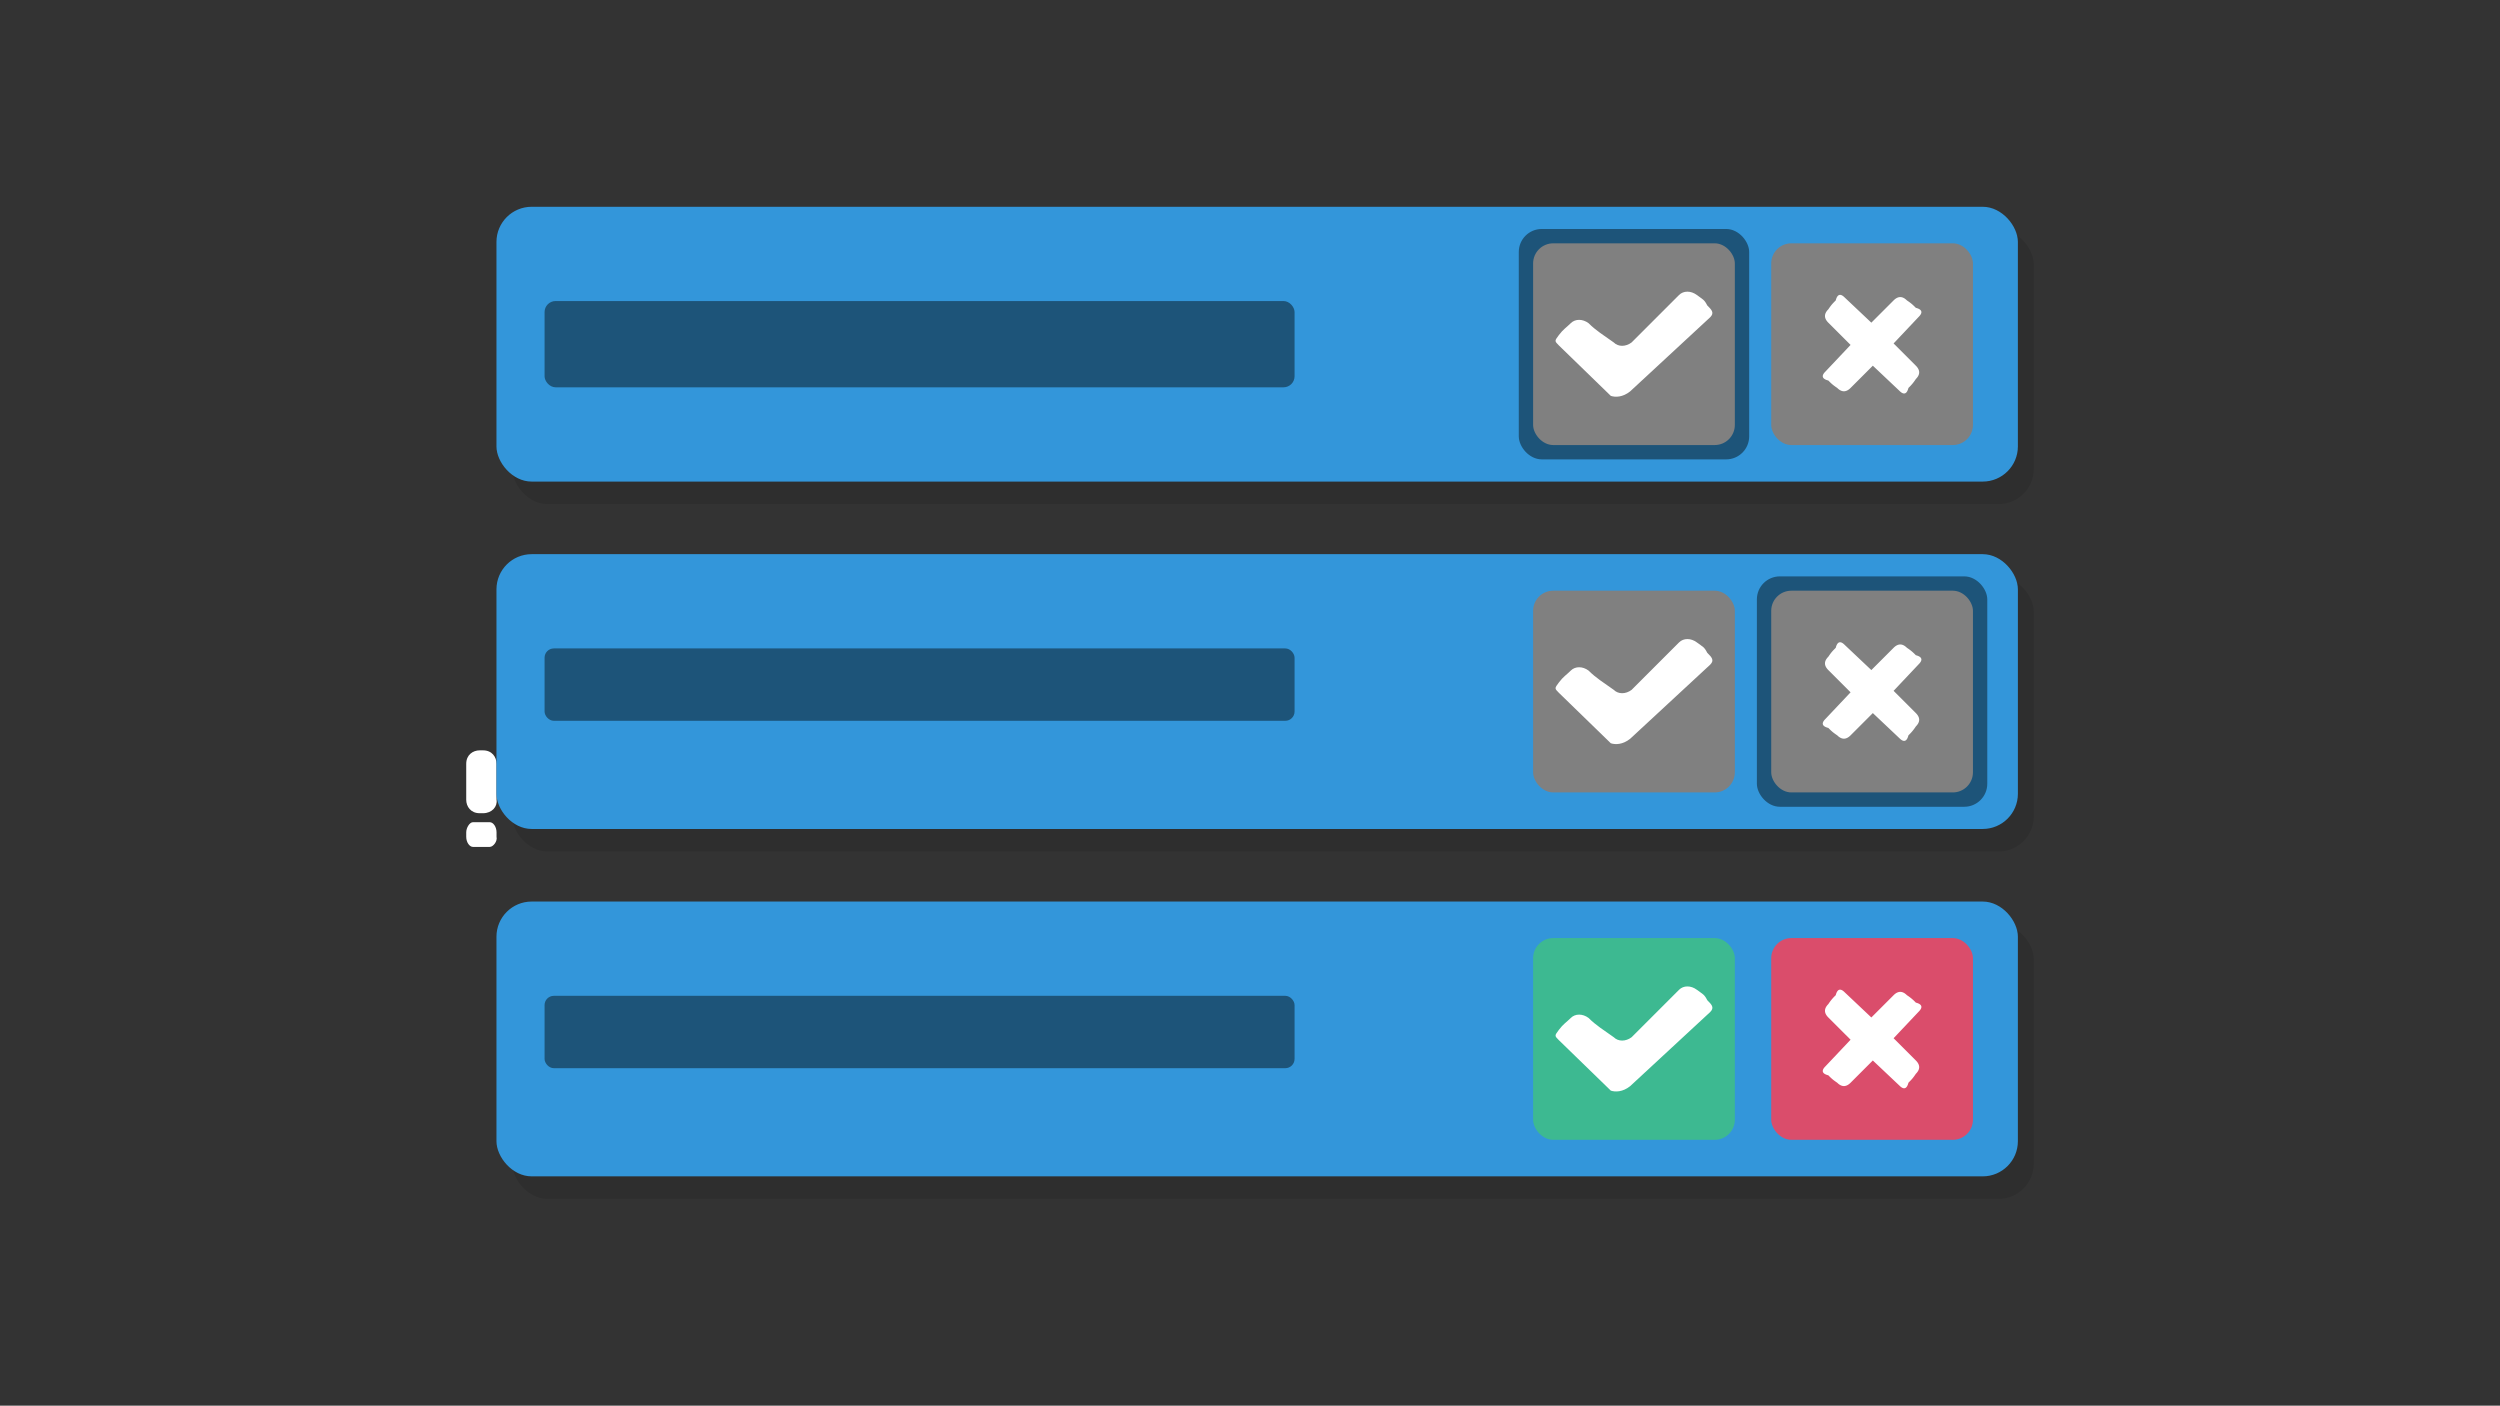 <svg xmlns="http://www.w3.org/2000/svg" xml:space="preserve" viewBox="0 237.4 283.5 159.4"><rect x="0" y="237.4" width="283.5" height="159.4" fill="#333333" stroke="none"/><path fill="none" d="M0 237.4h283.5v159.4H0z"/><g transform="translate(-5.683)"><path fill="#fff" d="M60.462 329.619h-.382c-1.018 0-1.527-.764-1.527-1.528v-4.074c0-1.019.763-1.528 1.527-1.528h.382c1.019 0 1.528.764 1.528 1.528v4.074c.127.764-.51 1.528-1.528 1.528zm.764 3.82h-1.91c-.381 0-.763-.51-.763-1.147v-.509c0-.51.382-1.146.763-1.146h1.91c.382 0 .764.51.764 1.146v.51c.127.509-.382 1.145-.764 1.145z" style="stroke-width:.785"/><rect width="172.53" height="31.163" x="63.783" y="342.188" ry="3.99" style="font-variation-settings:normal;opacity:.1;vector-effect:none;fill:#000;fill-opacity:1;stroke:none;stroke-width:1;stroke-linecap:butt;stroke-linejoin:miter;stroke-miterlimit:4;stroke-dasharray:none;stroke-dashoffset:0;stroke-opacity:1;-inkscape-stroke:none;paint-order:stroke fill markers;stop-color:#000"/><rect width="172.53" height="31.163" x="61.981" y="339.636" ry="3.99" style="font-variation-settings:normal;vector-effect:none;fill:#3396da;fill-opacity:1;stroke:none;stroke-width:1;stroke-linecap:butt;stroke-linejoin:miter;stroke-miterlimit:4;stroke-dasharray:none;stroke-dashoffset:0;stroke-opacity:1;-inkscape-stroke:none;paint-order:stroke fill markers;stop-color:#000"/><rect width="85.05" height="8.207" x="67.437" y="350.326" ry="1.052" style="font-variation-settings:normal;vector-effect:none;fill:#1d5479;fill-opacity:1;stroke:none;stroke-width:1;stroke-linecap:butt;stroke-linejoin:miter;stroke-miterlimit:4;stroke-dasharray:none;stroke-dashoffset:0;stroke-opacity:1;-inkscape-stroke:none;paint-order:stroke fill markers;stop-color:#000"/><rect width="22.877" height="22.877" x="179.537" y="343.779" ry="2.284" style="font-variation-settings:normal;vector-effect:none;fill:#3db991;fill-opacity:1;stroke:none;stroke-width:1;stroke-linecap:butt;stroke-linejoin:miter;stroke-miterlimit:4;stroke-dasharray:none;stroke-dashoffset:0;stroke-opacity:1;-inkscape-stroke:none;paint-order:stroke fill markers;stop-color:#000"/><path fill="#fff" d="m188.35 361.078-5.887-5.72c-.506-.503-.506-.503 0-1.177.504-.672.84-.84 1.346-1.345.504-.505 1.345-.505 2.018 0 .84.84 1.681 1.345 2.859 2.187.505.504 1.346.504 2.02 0l5.382-5.383c.504-.505 1.346-.505 2.018 0 .673.504.84.504 1.178 1.178.504.504.84.84.336 1.345l-9.083 8.41c-.841.673-1.683.673-2.187.505z" style="stroke-width:.757"/><rect width="22.877" height="22.877" x="206.539" y="343.779" ry="2.284" style="font-variation-settings:normal;vector-effect:none;fill:#da4d6b;fill-opacity:1;stroke:none;stroke-width:1;stroke-linecap:butt;stroke-linejoin:miter;stroke-miterlimit:4;stroke-dasharray:none;stroke-dashoffset:0;stroke-opacity:1;-inkscape-stroke:none;paint-order:stroke fill markers;stop-color:#000"/><path fill="#fff" d="m220.416 355.135 2.86-3.028c.504-.504.336-.84-.336-1.01a5.334 5.334 0 0 0-1.01-.84c-.504-.505-1.01-.505-1.515 0l-2.522 2.523-3.028-2.86c-.505-.504-.84-.336-1.01.337a5.334 5.334 0 0 0-.84 1.009c-.505.505-.505 1.01 0 1.515l2.523 2.522-2.86 3.029c-.504.504-.336.84.336 1.008.338.337.506.505 1.01.842.505.504 1.01.504 1.515 0l2.522-2.524 3.028 2.86c.505.505.841.336 1.01-.336.335-.337.505-.505.84-1.01.505-.504.505-1.01 0-1.514z" style="stroke-width:.757"/><rect width="172.53" height="31.163" x="63.783" y="263.4" ry="3.99" style="font-variation-settings:normal;opacity:.1;vector-effect:none;fill:#000;fill-opacity:1;stroke:none;stroke-width:1;stroke-linecap:butt;stroke-linejoin:miter;stroke-miterlimit:4;stroke-dasharray:none;stroke-dashoffset:0;stroke-opacity:1;-inkscape-stroke:none;paint-order:stroke fill markers;stop-color:#000"/><rect width="172.53" height="31.163" x="61.981" y="260.849" ry="3.99" style="font-variation-settings:normal;vector-effect:none;fill:#3396da;fill-opacity:1;stroke:none;stroke-width:1;stroke-linecap:butt;stroke-linejoin:miter;stroke-miterlimit:4;stroke-dasharray:none;stroke-dashoffset:0;stroke-opacity:1;-inkscape-stroke:none;paint-order:stroke fill markers;stop-color:#000"/><rect width="85.05" height="9.783" x="67.437" y="271.538" ry="1.253" style="font-variation-settings:normal;vector-effect:none;fill:#1d5479;fill-opacity:1;stroke:none;stroke-width:1;stroke-linecap:butt;stroke-linejoin:miter;stroke-miterlimit:4;stroke-dasharray:none;stroke-dashoffset:0;stroke-opacity:1;-inkscape-stroke:none;paint-order:stroke fill markers;stop-color:#000"/><rect width="26.127" height="26.127" x="177.913" y="263.366" ry="2.609" style="font-variation-settings:normal;vector-effect:none;fill:#1d5479;fill-opacity:1;stroke:none;stroke-width:1;stroke-linecap:butt;stroke-linejoin:miter;stroke-miterlimit:4;stroke-dasharray:none;stroke-dashoffset:0;stroke-opacity:1;-inkscape-stroke:none;paint-order:stroke fill markers;stop-color:#000"/><rect width="22.877" height="22.877" x="179.537" y="264.992" ry="2.284" style="font-variation-settings:normal;vector-effect:none;fill:gray;fill-opacity:1;stroke:none;stroke-width:1;stroke-linecap:butt;stroke-linejoin:miter;stroke-miterlimit:4;stroke-dasharray:none;stroke-dashoffset:0;stroke-opacity:1;-inkscape-stroke:none;paint-order:stroke fill markers;stop-color:#000"/><path fill="#fff" d="m188.349 282.293-5.889-5.72c-.504-.505-.504-.505 0-1.177.506-.674.84-.84 1.346-1.346.506-.505 1.346-.505 2.02 0 .84.84 1.681 1.346 2.859 2.186.504.506 1.345.506 2.018 0l5.382-5.383c.506-.504 1.346-.504 2.02 0 .672.506.84.506 1.177 1.178.504.505.84.84.336 1.346l-9.083 8.41c-.84.674-1.682.674-2.186.506z" style="stroke-width:.757"/><rect width="22.877" height="22.877" x="206.539" y="264.992" ry="2.284" style="font-variation-settings:normal;vector-effect:none;fill:gray;fill-opacity:1;stroke:none;stroke-width:1;stroke-linecap:butt;stroke-linejoin:miter;stroke-miterlimit:4;stroke-dasharray:none;stroke-dashoffset:0;stroke-opacity:1;-inkscape-stroke:none;paint-order:stroke fill markers;stop-color:#000"/><path fill="#fff" d="m220.416 276.346 2.86-3.028c.504-.504.336-.84-.336-1.01-.336-.336-.506-.504-1.01-.84-.504-.505-1.01-.505-1.515 0l-2.522 2.522-3.028-2.86c-.505-.503-.84-.335-1.01.338-.335.336-.503.504-.84 1.009-.505.505-.505 1.01 0 1.515l2.523 2.522-2.86 3.029c-.504.504-.336.84.336 1.008.338.337.506.505 1.01.841.505.505 1.01.505 1.515 0l2.522-2.523 3.028 2.86c.505.505.841.336 1.01-.337a5.334 5.334 0 0 0 .84-1.01c.505-.503.505-1.009 0-1.513z" style="stroke-width:.757"/><rect width="172.53" height="31.163" x="63.784" y="302.796" ry="3.99" style="font-variation-settings:normal;opacity:.1;vector-effect:none;fill:#000;fill-opacity:1;stroke:none;stroke-width:1;stroke-linecap:butt;stroke-linejoin:miter;stroke-miterlimit:4;stroke-dasharray:none;stroke-dashoffset:0;stroke-opacity:1;-inkscape-stroke:none;paint-order:stroke fill markers;stop-color:#000"/><rect width="172.53" height="31.163" x="61.982" y="300.242" ry="3.99" style="font-variation-settings:normal;vector-effect:none;fill:#3396da;fill-opacity:1;stroke:none;stroke-width:1;stroke-linecap:butt;stroke-linejoin:miter;stroke-miterlimit:4;stroke-dasharray:none;stroke-dashoffset:0;stroke-opacity:1;-inkscape-stroke:none;paint-order:stroke fill markers;stop-color:#000"/><rect width="85.05" height="8.207" x="67.437" y="310.932" ry="1.052" style="font-variation-settings:normal;vector-effect:none;fill:#1d5479;fill-opacity:1;stroke:none;stroke-width:1;stroke-linecap:butt;stroke-linejoin:miter;stroke-miterlimit:4;stroke-dasharray:none;stroke-dashoffset:0;stroke-opacity:1;-inkscape-stroke:none;paint-order:stroke fill markers;stop-color:#000"/><rect width="26.127" height="26.127" x="204.913" y="302.761" ry="2.609" style="font-variation-settings:normal;vector-effect:none;fill:#1d5479;fill-opacity:1;stroke:none;stroke-width:1;stroke-linecap:butt;stroke-linejoin:miter;stroke-miterlimit:4;stroke-dasharray:none;stroke-dashoffset:0;stroke-opacity:1;-inkscape-stroke:none;paint-order:stroke fill markers;stop-color:#000"/><rect width="22.877" height="22.877" x="179.537" y="304.385" ry="2.284" style="font-variation-settings:normal;vector-effect:none;fill:gray;fill-opacity:1;stroke:none;stroke-width:1;stroke-linecap:butt;stroke-linejoin:miter;stroke-miterlimit:4;stroke-dasharray:none;stroke-dashoffset:0;stroke-opacity:1;-inkscape-stroke:none;paint-order:stroke fill markers;stop-color:#000"/><path fill="#fff" d="m188.35 321.687-5.887-5.72c-.506-.504-.506-.504 0-1.178.504-.672.84-.84 1.346-1.345.504-.505 1.345-.505 2.018 0 .84.84 1.681 1.345 2.859 2.187.505.504 1.346.504 2.02 0l5.382-5.383c.504-.505 1.346-.505 2.018 0 .673.504.84.504 1.178 1.178.504.504.84.84.336 1.345l-9.083 8.41c-.841.673-1.683.673-2.187.505z" style="stroke-width:.757"/><rect width="22.877" height="22.877" x="206.539" y="304.385" ry="2.284" style="font-variation-settings:normal;vector-effect:none;fill:gray;fill-opacity:1;stroke:none;stroke-width:1;stroke-linecap:butt;stroke-linejoin:miter;stroke-miterlimit:4;stroke-dasharray:none;stroke-dashoffset:0;stroke-opacity:1;-inkscape-stroke:none;paint-order:stroke fill markers;stop-color:#000"/><path fill="#fff" d="m220.416 315.74 2.86-3.029c.504-.504.336-.84-.336-1.008a5.334 5.334 0 0 0-1.01-.841c-.504-.505-1.01-.505-1.515 0l-2.522 2.523-3.028-2.86c-.505-.505-.84-.337-1.01.337-.335.336-.503.504-.84 1.01-.505.503-.505 1.008 0 1.513l2.523 2.523-2.86 3.028c-.504.504-.336.84.336 1.01.338.336.506.504 1.01.84.505.505 1.01.505 1.515 0l2.522-2.524 3.028 2.861c.505.504.841.336 1.01-.337a5.334 5.334 0 0 0 .84-1.009c.505-.505.505-1.01 0-1.515z" style="stroke-width:.757"/></g></svg>